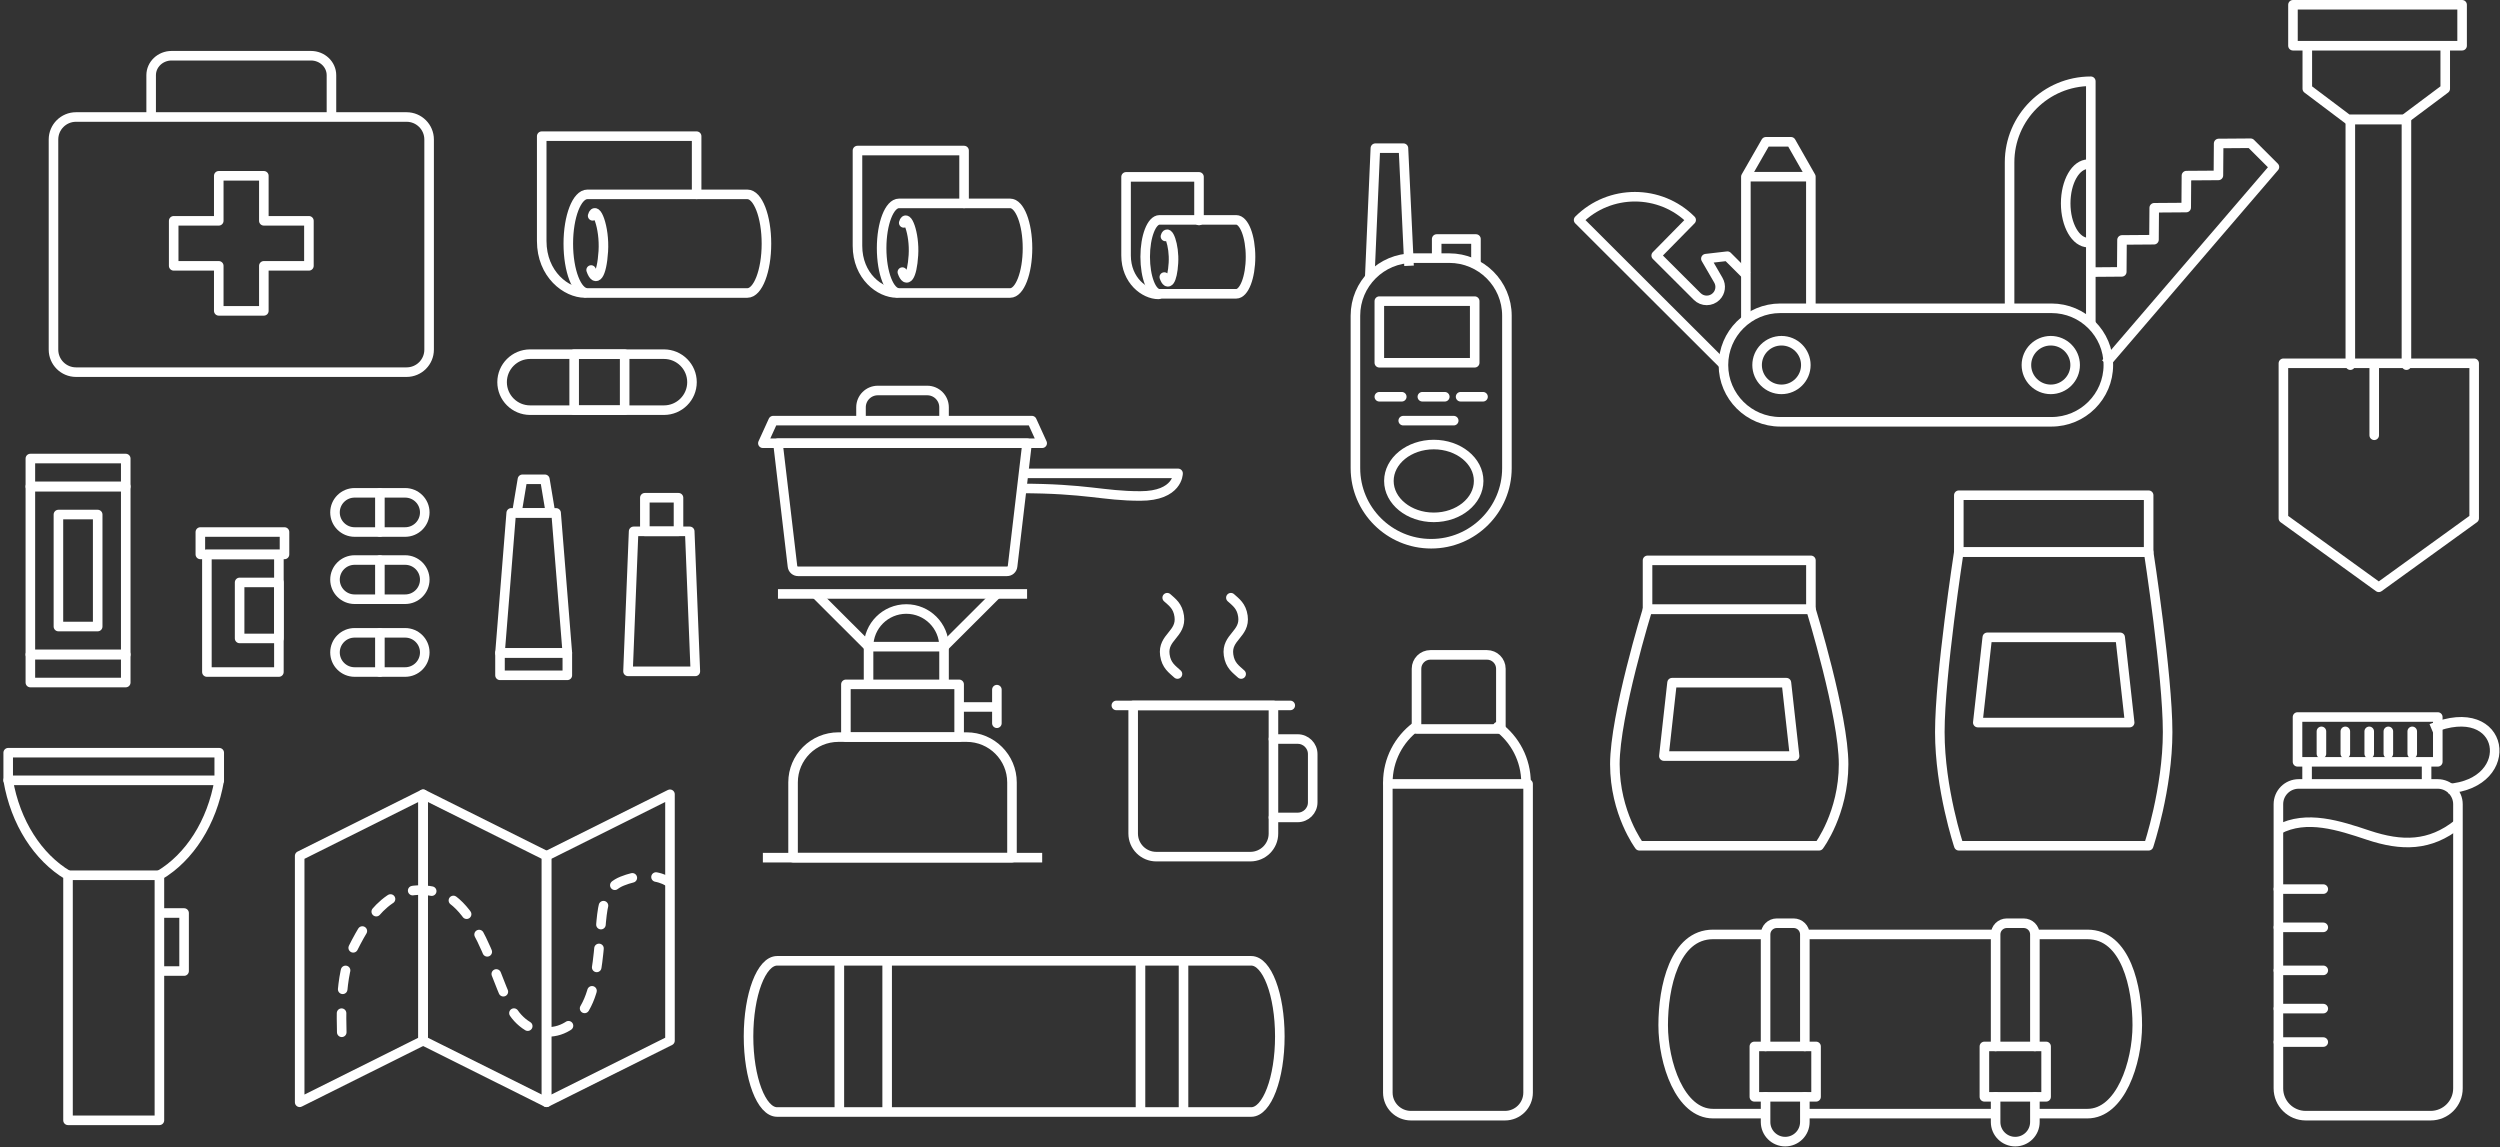 <?xml version="1.0" encoding="UTF-8" standalone="no"?>
<svg width="523px" height="240px" viewBox="0 0 523 240" version="1.1" xmlns="http://www.w3.org/2000/svg" xmlns:xlink="http://www.w3.org/1999/xlink">
    <rect x="0" y="0" width="523" height="240" fill="#333333" stroke="none"/>
    <!-- Generator: Sketch 41 (35326) - http://www.bohemiancoding.com/sketch -->
    <title>Page 1</title>
    <desc>Created with Sketch.</desc>
    <defs></defs>
    <g id="Page-1" stroke="none" stroke-width="1" fill="none" fill-rule="evenodd">
        <g id="have-a-plan" transform="translate(-779, -178)" stroke="#FFFFFF" stroke-width="2">
            <g id="Page-1" transform="translate(780, 179)">
                <path d="M298.401,112.75 L298.401,112.75 C289.649,112.75 282.555,105.669 282.555,96.934 L282.555,65.039 C282.555,58.39 287.956,53 294.617,53 L302.185,53 C308.846,53 314.247,58.39 314.247,65.039 L314.247,96.934 C314.247,105.669 307.152,112.75 298.401,112.75 L298.401,112.75 Z" id="Stroke-12" stroke-linejoin="round"></path>
                <polygon id="Stroke-13" stroke-linejoin="round" points="287.555 74.887 307.509 74.887 307.509 62 287.555 62"></polygon>
                <polyline id="Stroke-14" stroke-linejoin="round" points="299.555 52.515 299.555 49 307.772 49 307.772 54.858"></polyline>
                <polyline id="Stroke-15" stroke-linejoin="round" points="285.555 56.946 286.729 30 292.598 30 293.772 54.603"></polyline>
                <path d="M292.555,87 L303.119,87" id="Stroke-16" stroke-linecap="round" stroke-linejoin="round"></path>
                <path d="M287.555,82 L292.25,82" id="Stroke-17" stroke-linecap="round" stroke-linejoin="round"></path>
                <path d="M304.555,82 L309.25,82" id="Stroke-18" stroke-linecap="round" stroke-linejoin="round"></path>
                <path d="M296.555,82 L301.25,82" id="Stroke-19" stroke-linecap="round" stroke-linejoin="round"></path>
                <path d="M308.335,99.615 C308.335,103.821 304.131,107.23 298.945,107.23 C293.76,107.23 289.555,103.821 289.555,99.615 C289.555,95.409 293.76,92 298.945,92 C304.131,92 308.335,95.409 308.335,99.615 L308.335,99.615 Z" id="Stroke-20" stroke-linecap="round" stroke-linejoin="round"></path>
                <path d="M448.496,114.493 C448.496,114.493 452.467,140.258 452.467,152.15 C452.467,164.041 448.496,175.931 448.496,175.931 L428.64,175.931 L408.784,175.931 C408.784,175.931 404.812,164.041 404.812,152.15 C404.812,140.258 408.784,114.493 408.784,114.493 L448.496,114.493 L448.496,114.493 Z" id="Stroke-21" stroke-linejoin="round"></path>
                <polygon id="Stroke-22" stroke-linejoin="round" points="408.784 114.494 448.496 114.494 448.496 102.602 408.784 102.602"></polygon>
                <polygon id="Stroke-23" stroke-linejoin="round" points="444.524 150.167 412.755 150.167 414.74 132.33 442.539 132.33"></polygon>
                <path d="M377.844,126.463 C377.844,126.463 384.68,148.639 384.68,158.874 C384.68,169.109 379.553,175.932 379.553,175.932 L360.754,175.932 L341.956,175.932 C341.956,175.932 336.829,169.109 336.829,158.874 C336.829,148.639 343.665,126.463 343.665,126.463 L377.844,126.463 L377.844,126.463 Z" id="Stroke-24" stroke-linejoin="round"></path>
                <polygon id="Stroke-25" stroke-linejoin="round" points="343.665 126.464 377.843 126.464 377.843 116.229 343.665 116.229"></polygon>
                <polygon id="Stroke-26" stroke-linejoin="round" points="374.427 157.168 347.083 157.168 348.792 141.816 372.718 141.816"></polygon>
                <path d="M210.707,178.422 L164.909,178.422 L164.909,162.678 C164.909,157.445 169.161,153.201 174.404,153.201 L201.212,153.201 C206.456,153.201 210.707,157.445 210.707,162.678 L210.707,178.422 L210.707,178.422 Z" id="Stroke-27" stroke-linejoin="round"></path>
                <path d="M158.592,178.422 L217.024,178.422" id="Stroke-28" stroke-linejoin="round"></path>
                <polygon id="Stroke-29" stroke-linejoin="round" points="175.963 153.201 199.651 153.201 199.651 142.167 175.963 142.167"></polygon>
                <path d="M199.652,146.896 L207.549,146.896" id="Stroke-30" stroke-linejoin="round"></path>
                <path d="M207.548,143.275 L207.548,150.304" id="Stroke-31" stroke-linecap="round" stroke-linejoin="round"></path>
                <path d="M180.701,142.167 L180.701,134.285 C180.701,129.932 184.237,126.404 188.598,126.404 C192.958,126.404 196.494,129.932 196.494,134.285 L196.494,142.167" id="Stroke-32" stroke-linejoin="round"></path>
                <polyline id="Stroke-33" stroke-linejoin="round" points="169.647 123.251 180.701 134.285 196.494 134.285 207.548 123.251"></polyline>
                <path d="M161.75,123.251 L213.865,123.251" id="Stroke-34" stroke-linejoin="round"></path>
                <path d="M209.663,118.522 L165.954,118.522 C165.357,118.522 164.856,118.078 164.788,117.488 L161.75,91.725 L213.865,91.725 L210.829,117.488 C210.759,118.078 210.258,118.522 209.663,118.522 L209.663,118.522 Z" id="Stroke-35" stroke-linejoin="round"></path>
                <polygon id="Stroke-36" stroke-linejoin="round" points="214.87 86.997 160.746 86.997 158.593 91.725 217.024 91.725"></polygon>
                <path d="M213.865,98.031 L245.45,98.031 C245.45,98.031 245.45,102.759 237.554,102.759 C229.658,102.759 226.499,101.183 212.285,101.183" id="Stroke-37" stroke-linejoin="round"></path>
                <path d="M179.123,86.997 L179.123,84.206 C179.123,82.265 180.699,80.692 182.644,80.692 L192.973,80.692 C194.918,80.692 196.494,82.265 196.494,84.206 L196.494,86.997" id="Stroke-38" stroke-linejoin="round"></path>
                <path d="M260.567,178.209 L240.897,178.209 C238.225,178.209 236.06,176.047 236.06,173.381 L236.06,146.576 L265.404,146.576 L265.404,173.381 C265.404,176.047 263.238,178.209 260.567,178.209 L260.567,178.209 Z" id="Stroke-39" stroke-linecap="round" stroke-linejoin="round"></path>
                <path d="M232.539,146.576 L268.925,146.576" id="Stroke-40" stroke-linecap="round" stroke-linejoin="round"></path>
                <path d="M265.404,153.606 L270.466,153.606 C272.208,153.606 273.62,155.015 273.62,156.754 L273.62,166.86 C273.62,168.598 272.208,170.008 270.466,170.008 L265.404,170.008" id="Stroke-41" stroke-linecap="round" stroke-linejoin="round"></path>
                <path d="M243.178,124.04 C244.232,124.995 245.399,125.778 245.697,127.908 C246.23,131.684 242.16,132.255 242.692,136.032 C243.003,138.239 244.243,139.001 245.326,140.006" id="Stroke-42" stroke-linecap="round"></path>
                <path d="M256.5,124.04 C257.554,124.995 258.72,125.778 259.019,127.908 C259.551,131.684 255.482,132.255 256.014,136.032 C256.325,138.239 257.564,139.001 258.648,140.006" id="Stroke-43" stroke-linecap="round"></path>
                <path d="M313.841,232.399 L294.171,232.399 C291.5,232.399 289.334,230.237 289.334,227.571 L289.334,163 L318.678,163 L318.678,227.571 C318.678,230.237 316.513,232.399 313.841,232.399 L313.841,232.399 Z" id="Stroke-44" stroke-linecap="round" stroke-linejoin="round"></path>
                <path d="M312.334,151 C315.922,153.67 318.245,157.938 318.245,162.748" id="Stroke-45" stroke-linecap="round" stroke-linejoin="round"></path>
                <path d="M289.334,162.717 C289.334,157.925 291.64,153.671 295.203,151" id="Stroke-46" stroke-linecap="round" stroke-linejoin="round"></path>
                <path d="M298.244,136 L310.072,136 C311.679,136 312.982,137.299 312.982,138.903 L312.982,151.507 L295.334,151.507 L295.334,138.903 C295.334,137.299 296.638,136 298.244,136 L298.244,136 Z" id="Stroke-47" stroke-linecap="round" stroke-linejoin="round"></path>
                <polyline id="Stroke-48" stroke-linejoin="round" points="436.181 55.926 442.874 55.873 442.924 49.195 449.613 49.145 449.665 42.467 456.354 42.419 456.403 35.741 463.09 35.694 463.141 29.016 469.831 28.966 474.81 33.937 439.515 75.038"></polyline>
                <path d="M419.404,63.494 L419.404,32.963 C419.404,23.595 427.011,16.001 436.398,16.001 L436.398,67.009" id="Stroke-49" stroke-linejoin="round"></path>
                <path d="M364.462,56.672 L360.373,52.592 L355.87,53.113 L358.482,57.621 C359.122,58.724 358.939,60.118 358.036,61.019 C356.937,62.117 355.152,62.117 354.053,61.019 L345.476,52.459 L352.79,45.022 C346.288,38.533 335.748,38.533 329.247,45.022 L359.492,75.21" id="Stroke-50" stroke-linejoin="round"></path>
                <polyline id="Stroke-51" stroke-linejoin="round" points="377.832 63.494 377.832 35.968 373.675 28.662 368.425 28.662 364.238 35.968 364.238 65.837"></polyline>
                <path d="M428.169,87.24 L371.438,87.24 C364.868,87.24 359.543,81.925 359.543,75.368 C359.543,68.81 364.868,63.494 371.438,63.494 L428.169,63.494 C434.738,63.494 440.065,68.81 440.065,75.368 C440.065,81.925 434.738,87.24 428.169,87.24 L428.169,87.24 Z" id="Stroke-52" stroke-linejoin="round"></path>
                <path d="M433.121,75.367 C433.121,78.177 430.838,80.455 428.023,80.455 C425.208,80.455 422.925,78.177 422.925,75.367 C422.925,72.557 425.208,70.279 428.023,70.279 C430.838,70.279 433.121,72.557 433.121,75.367 L433.121,75.367 Z" id="Stroke-53" stroke-linejoin="round"></path>
                <path d="M376.781,75.367 C376.781,78.177 374.498,80.455 371.683,80.455 C368.868,80.455 366.585,78.177 366.585,75.367 C366.585,72.557 368.868,70.279 371.683,70.279 C374.498,70.279 376.781,72.557 376.781,75.367 L376.781,75.367 Z" id="Stroke-54" stroke-linejoin="round"></path>
                <path d="M364.238,35.968 L377.832,35.968" id="Stroke-55" stroke-linejoin="round"></path>
                <path d="M435.837,49.75 C433.243,49.75 431.142,46.078 431.142,41.549 C431.142,37.02 433.243,33.348 435.837,33.348" id="Stroke-56" stroke-linejoin="round"></path>
                <polyline id="Stroke-57" stroke-linecap="round" stroke-linejoin="round" points="490.688 75.389 490.688 24 502.426 24 502.426 75.389"></polyline>
                <polyline id="Stroke-58" stroke-linecap="round" stroke-linejoin="round" points="481.688 9 481.688 17.565 490.216 23.988 501.953 23.988 510.543 17.565 510.543 9"></polyline>
                <polygon id="Stroke-59" stroke-linecap="round" stroke-linejoin="round" points="478.688 8.565 514.072 8.565 514.072 0 478.688 0"></polygon>
                <polygon id="Stroke-60" stroke-linecap="round" stroke-linejoin="round" points="476.688 107.441 476.688 75 516.596 75 516.596 107.441 496.642 121.863"></polygon>
                <path d="M495.688,76 L495.688,90.059" id="Stroke-61" stroke-linecap="round" stroke-linejoin="round"></path>
                <polyline id="Stroke-62" stroke-linejoin="round" points="32.298 190.001 37.512 190.001 37.512 202.144 32.298 202.144"></polyline>
                <path d="M32.348,182.108 C38.644,178.373 43.358,171.066 44.864,162.243 L0.714,162.243 C2.219,171.066 6.933,178.373 13.229,182.108 L13.229,233.372 L32.348,233.372 L32.348,182.108 L32.348,182.108 Z" id="Stroke-63" stroke-linejoin="round"></path>
                <polyline id="Stroke-64" stroke-linecap="round" stroke-linejoin="round" points="44.864 162.243 44.864 156.467 0.715 156.467 0.715 162.243"></polyline>
                <path d="M32.348,182.108 L13.229,182.108" id="Stroke-65" stroke-linejoin="round"></path>
                <polygon id="Stroke-78" stroke-linejoin="round" points="139.16 216.711 113.337 229.598 113.337 178.049 139.16 165.162"></polygon>
                <polygon id="Stroke-79" stroke-linejoin="round" points="87.515 216.711 61.692 229.598 61.692 178.049 87.515 165.162"></polygon>
                <polygon id="Stroke-80" stroke-linejoin="round" points="87.515 216.711 113.337 229.598 113.337 178.049 87.515 165.162"></polygon>
                <path d="M70.495,214.953 C70.495,212.61 69.905,203.244 72.843,197.38 C76.364,190.35 81.059,183.321 90.449,185.664 C99.839,188.007 102.933,206.512 106.881,211.439 C111.576,217.297 120.966,216.125 123.314,204.409 C125.662,192.694 123.314,185.664 129.183,183.321 C135.052,180.978 138.573,183.321 138.573,183.321" id="Stroke-81" stroke-linecap="round" stroke-linejoin="round" stroke-dasharray="4,5"></path>
                <polygon id="Stroke-82" stroke-linecap="round" stroke-linejoin="round" points="479.642 158.373 508.986 158.373 508.986 149 479.642 149"></polygon>
                <path d="M507.485,232.399 L481.358,232.399 C478.202,232.399 475.642,229.844 475.642,226.692 L475.642,167.238 C475.642,164.897 477.542,163 479.888,163 L508.956,163 C511.301,163 513.202,164.897 513.202,167.238 L513.202,226.692 C513.202,229.844 510.641,232.399 507.485,232.399 L507.485,232.399 Z" id="Stroke-83" stroke-linecap="round" stroke-linejoin="round"></path>
                <path d="M481.642,158 L481.642,162.686" id="Stroke-84" stroke-linejoin="round"></path>
                <path d="M506.642,158 L506.642,162.686" id="Stroke-85" stroke-linejoin="round"></path>
                <path d="M507.642,151.409 C523.285,144.903 525.877,162.988 511.105,163.982" id="Stroke-86" stroke-linejoin="round"></path>
                <path d="M475.642,185 L485.032,185" id="Stroke-87" stroke-linecap="round" stroke-linejoin="round"></path>
                <path d="M475.642,193 L485.032,193" id="Stroke-88" stroke-linecap="round" stroke-linejoin="round"></path>
                <path d="M475.642,202 L485.032,202" id="Stroke-89" stroke-linecap="round" stroke-linejoin="round"></path>
                <path d="M475.642,210 L485.032,210" id="Stroke-90" stroke-linecap="round" stroke-linejoin="round"></path>
                <path d="M475.642,217 L485.032,217" id="Stroke-91" stroke-linecap="round" stroke-linejoin="round"></path>
                <path d="M484.642,156.686 L484.642,152" id="Stroke-92" stroke-linecap="round" stroke-linejoin="round"></path>
                <path d="M489.642,156.686 L489.642,152" id="Stroke-93" stroke-linecap="round" stroke-linejoin="round"></path>
                <path d="M494.642,156.686 L494.642,152" id="Stroke-94" stroke-linecap="round" stroke-linejoin="round"></path>
                <path d="M498.642,156.686 L498.642,152" id="Stroke-95" stroke-linecap="round" stroke-linejoin="round"></path>
                <path d="M503.642,156.686 L503.642,152" id="Stroke-96" stroke-linecap="round" stroke-linejoin="round"></path>
                <path d="M475.642,172.543 C481.511,169.395 488.425,171.72 494.422,173.715 C501.465,176.058 507.333,176.058 513.202,171.372" id="Stroke-97" stroke-linejoin="round"></path>
                <path d="M210.323,41.549 C212.328,41.549 213.954,45.746 213.954,50.922 C213.954,56.098 212.328,60.294 210.323,60.294 L187.066,60.294 C185.062,60.294 183.436,56.098 183.436,50.922 C183.436,45.746 185.062,41.549 187.066,41.549 L210.323,41.549 L210.323,41.549 Z" id="Stroke-110" stroke-linecap="round" stroke-linejoin="round"></path>
                <path d="M188.063,45.628 C188.642,43.497 190.379,47.759 190.089,52.375 C189.799,56.993 188.642,58.412 187.773,55.926" id="Stroke-111" stroke-linecap="round" stroke-linejoin="round"></path>
                <path d="M200.684,41.549 L200.684,30.494 L178.383,30.494 L178.383,50.411 C178.383,56.779 183.078,60.294 186.599,60.294" id="Stroke-112" stroke-linecap="round" stroke-linejoin="round"></path>
                <path d="M257.617,45 C259.269,45 260.611,48.462 260.611,52.732 C260.611,57.003 259.269,60.464 257.617,60.464 L241.568,60.464 C239.914,60.464 238.574,57.003 238.574,52.732 C238.574,48.462 239.914,45 241.568,45 L257.617,45 L257.617,45 Z" id="Stroke-113" stroke-linecap="round" stroke-linejoin="round"></path>
                <path d="M242.812,48.466 C243.288,46.708 244.722,50.223 244.483,54.032 C244.245,57.841 243.288,59.012 242.574,56.962" id="Stroke-114" stroke-linecap="round" stroke-linejoin="round"></path>
                <path d="M249.832,45.121 L249.832,36 L234.574,36 L234.574,52.431 C234.574,57.685 238.448,60.584 241.352,60.584" id="Stroke-115" stroke-linecap="round" stroke-linejoin="round"></path>
                <path d="M155.346,39.66 C157.553,39.66 159.34,44.279 159.34,49.978 C159.34,55.675 157.553,60.294 155.346,60.294 L121.883,60.294 C119.677,60.294 117.889,55.675 117.889,49.978 C117.889,44.279 119.677,39.66 121.883,39.66 L155.346,39.66 L155.346,39.66 Z" id="Stroke-116" stroke-linecap="round" stroke-linejoin="round"></path>
                <path d="M122.982,44.15 C123.619,41.805 125.531,46.496 125.212,51.577 C124.894,56.659 123.619,58.223 122.664,55.486" id="Stroke-117" stroke-linecap="round" stroke-linejoin="round"></path>
                <path d="M144.735,39.66 L144.735,27.49 L112.328,27.49 L112.328,49.414 C112.328,56.426 117.495,60.294 121.372,60.294" id="Stroke-118" stroke-linecap="round" stroke-linejoin="round"></path>
                <g id="Group" transform="translate(10, 10)" stroke-linejoin="round">
                    <path d="M74.057,66.854 L4.905,66.854 C2.3,66.854 0.19,64.746 0.19,62.144 L0.19,18.187 C0.19,15.586 2.3,13.477 4.905,13.477 L74.057,13.477 C76.659,13.477 78.771,15.586 78.771,18.187 L78.771,62.144 C78.771,64.746 76.659,66.854 74.057,66.854 L74.057,66.854 Z" id="Stroke-119"></path>
                    <path d="M20.621,13.216 L20.621,4.734 C20.621,2.483 22.538,0.657 24.905,0.657 L54.054,0.657 C56.421,0.657 58.34,2.483 58.34,4.734 L58.34,13.216" id="Stroke-120"></path>
                    <polygon id="Stroke-121" points="53.625 35.195 44.195 35.195 44.195 25.775 34.766 25.775 34.766 35.195 25.336 35.195 25.336 44.614 34.766 44.614 34.766 54.034 44.195 54.034 44.195 44.614 53.625 44.614"></polygon>
                </g>
                <path d="M109.906,73.092 L137.896,73.092 C141.136,73.092 143.764,75.713 143.764,78.949 L143.764,78.949 C143.764,82.184 141.136,84.807 137.896,84.807 L109.906,84.807 C106.664,84.807 104.038,82.184 104.038,78.949 L104.038,78.949 C104.038,75.713 106.664,73.092 109.906,73.092 L109.906,73.092 Z" id="Stroke-122" stroke-linejoin="round"></path>
                <polygon id="Stroke-123" stroke-linejoin="round" points="119.115 84.807 129.679 84.807 129.679 73.091 119.115 73.091"></polygon>
                <path d="M83.754,110.299 L73.19,110.299 C70.921,110.299 69.082,108.463 69.082,106.199 C69.082,103.934 70.921,102.098 73.19,102.098 L83.754,102.098 C86.023,102.098 87.862,103.934 87.862,106.199 C87.862,108.463 86.023,110.299 83.754,110.299 L83.754,110.299 Z" id="Stroke-124" stroke-linecap="round" stroke-linejoin="round"></path>
                <path d="M78.472,102.098 L78.472,110.299" id="Stroke-125" stroke-linecap="round" stroke-linejoin="round"></path>
                <path d="M83.754,124.358 L73.19,124.358 C70.921,124.358 69.082,122.522 69.082,120.257 C69.082,117.993 70.921,116.157 73.19,116.157 L83.754,116.157 C86.023,116.157 87.862,117.993 87.862,120.257 C87.862,122.522 86.023,124.358 83.754,124.358 L83.754,124.358 Z" id="Stroke-126" stroke-linecap="round" stroke-linejoin="round"></path>
                <path d="M78.472,116.157 L78.472,124.358" id="Stroke-127" stroke-linecap="round" stroke-linejoin="round"></path>
                <path d="M83.754,139.588 L73.19,139.588 C70.921,139.588 69.082,137.752 69.082,135.488 C69.082,133.223 70.921,131.387 73.19,131.387 L83.754,131.387 C86.023,131.387 87.862,133.223 87.862,135.488 C87.862,137.752 86.023,139.588 83.754,139.588 L83.754,139.588 Z" id="Stroke-128" stroke-linecap="round" stroke-linejoin="round"></path>
                <path d="M78.472,131.387 L78.472,139.588" id="Stroke-129" stroke-linecap="round" stroke-linejoin="round"></path>
                <polygon id="Stroke-130" stroke-linecap="round" stroke-linejoin="round" points="144.465 139.446 130.38 139.446 131.553 110.157 143.291 110.157"></polygon>
                <polygon id="Stroke-131" stroke-linecap="round" stroke-linejoin="round" points="133.901 110.157 140.943 110.157 140.943 103.127 133.901 103.127"></polygon>
                <polygon id="Stroke-132" stroke-linecap="round" stroke-linejoin="round" points="117.685 135.588 103.6 135.588 105.947 106.299 115.337 106.299"></polygon>
                <polygon id="Stroke-133" stroke-linecap="round" stroke-linejoin="round" points="114.163 106.299 107.121 106.299 108.295 99.27 112.99 99.27"></polygon>
                <polygon id="Stroke-134" stroke-linecap="round" stroke-linejoin="round" points="103.6 140.275 117.685 140.275 117.685 135.588 103.6 135.588"></polygon>
                <polygon id="Stroke-135" stroke-linecap="round" stroke-linejoin="round" points="42.282 139.588 57.345 139.588 57.345 114.985 42.282 114.985"></polygon>
                <polygon id="Stroke-136" stroke-linecap="round" stroke-linejoin="round" points="40.912 114.985 58.518 114.985 58.518 110.299 40.912 110.299"></polygon>
                <polygon id="Stroke-137" stroke-linecap="round" stroke-linejoin="round" points="49.128 132.559 57.345 132.559 57.345 120.843 49.128 120.843"></polygon>
                <polygon id="Stroke-141" stroke-linejoin="round" points="25.306 135.931 5.352 135.931 5.352 141.789 15.913 141.789 25.306 141.789"></polygon>
                <polygon id="Stroke-142" stroke-linejoin="round" points="25.306 94.926 15.916 94.926 5.352 94.926 5.352 100.784 25.306 100.784"></polygon>
                <polygon id="Stroke-143" stroke-linecap="round" stroke-linejoin="round" points="5.352 135.931 25.306 135.931 25.306 100.784 5.352 100.784"></polygon>
                <polygon id="Stroke-144" stroke-linejoin="round" points="11.221 130.074 19.437 130.074 19.437 106.642 11.221 106.642"></polygon>
                <path d="M260.752,200 C264.059,200 266.74,207.081 266.74,215.815 C266.74,224.551 264.059,231.632 260.752,231.632 L161.579,231.632 C158.272,231.632 155.592,224.551 155.592,215.815 C155.592,207.081 158.272,200 161.579,200 L260.752,200 L260.752,200 Z" id="Stroke-145" stroke-linecap="round" stroke-linejoin="round"></path>
                <path d="M174.592,200 L174.592,231.038" id="Stroke-146" stroke-linecap="round" stroke-linejoin="round"></path>
                <path d="M184.592,200 L184.592,231.038" id="Stroke-147" stroke-linecap="round" stroke-linejoin="round"></path>
                <path d="M237.592,200 L237.592,231.038" id="Stroke-148" stroke-linecap="round" stroke-linejoin="round"></path>
                <path d="M246.592,200 L246.592,231.038" id="Stroke-149" stroke-linecap="round" stroke-linejoin="round"></path>
                <path d="M416.188,194.48 L377.454,194.48" id="Stroke-150" stroke-linecap="round" stroke-linejoin="round"></path>
                <path d="M377.452,231.971 L416.188,231.971" id="Stroke-151" stroke-linecap="round" stroke-linejoin="round"></path>
                <path d="M368.07,194.48 L357.376,194.48 C349.284,194.48 346.937,205.572 346.937,213.472 C346.937,221.373 350.458,231.971 357.376,231.971 L368.06,231.971" id="Stroke-152" stroke-linecap="round" stroke-linejoin="round"></path>
                <path d="M425.573,231.971 L435.68,231.971 C442.598,231.971 446.119,221.373 446.119,213.472 C446.119,205.572 443.772,194.48 435.68,194.48 L425.578,194.48" id="Stroke-153" stroke-linecap="round" stroke-linejoin="round"></path>
                <path d="M368.358,217.912 L368.358,194.48 C368.358,193.187 369.41,192.137 370.705,192.137 L374.227,192.137 C375.522,192.137 376.574,193.187 376.574,194.48 L376.574,217.912" id="Stroke-154" stroke-linecap="round" stroke-linejoin="round"></path>
                <path d="M376.574,228.456 L376.574,233.728 C376.574,235.993 374.735,237.828 372.466,237.828 C370.197,237.828 368.358,235.993 368.358,233.728 L368.358,228.456" id="Stroke-155" stroke-linecap="round" stroke-linejoin="round"></path>
                <polygon id="Stroke-156" stroke-linecap="round" stroke-linejoin="round" points="366.01 228.456 378.922 228.456 378.922 217.912 366.01 217.912"></polygon>
                <path d="M416.482,217.912 L416.482,194.48 C416.482,193.187 417.533,192.137 418.829,192.137 L422.351,192.137 C423.646,192.137 424.698,193.187 424.698,194.48 L424.698,217.912" id="Stroke-157" stroke-linecap="round" stroke-linejoin="round"></path>
                <path d="M424.698,228.456 L424.698,233.728 C424.698,235.993 422.859,237.828 420.59,237.828 C418.321,237.828 416.482,235.993 416.482,233.728 L416.482,228.456" id="Stroke-158" stroke-linecap="round" stroke-linejoin="round"></path>
                <polygon id="Stroke-159" stroke-linecap="round" stroke-linejoin="round" points="414.134 228.456 427.046 228.456 427.046 217.912 414.134 217.912"></polygon>
            </g>
        </g>
    </g>
</svg>